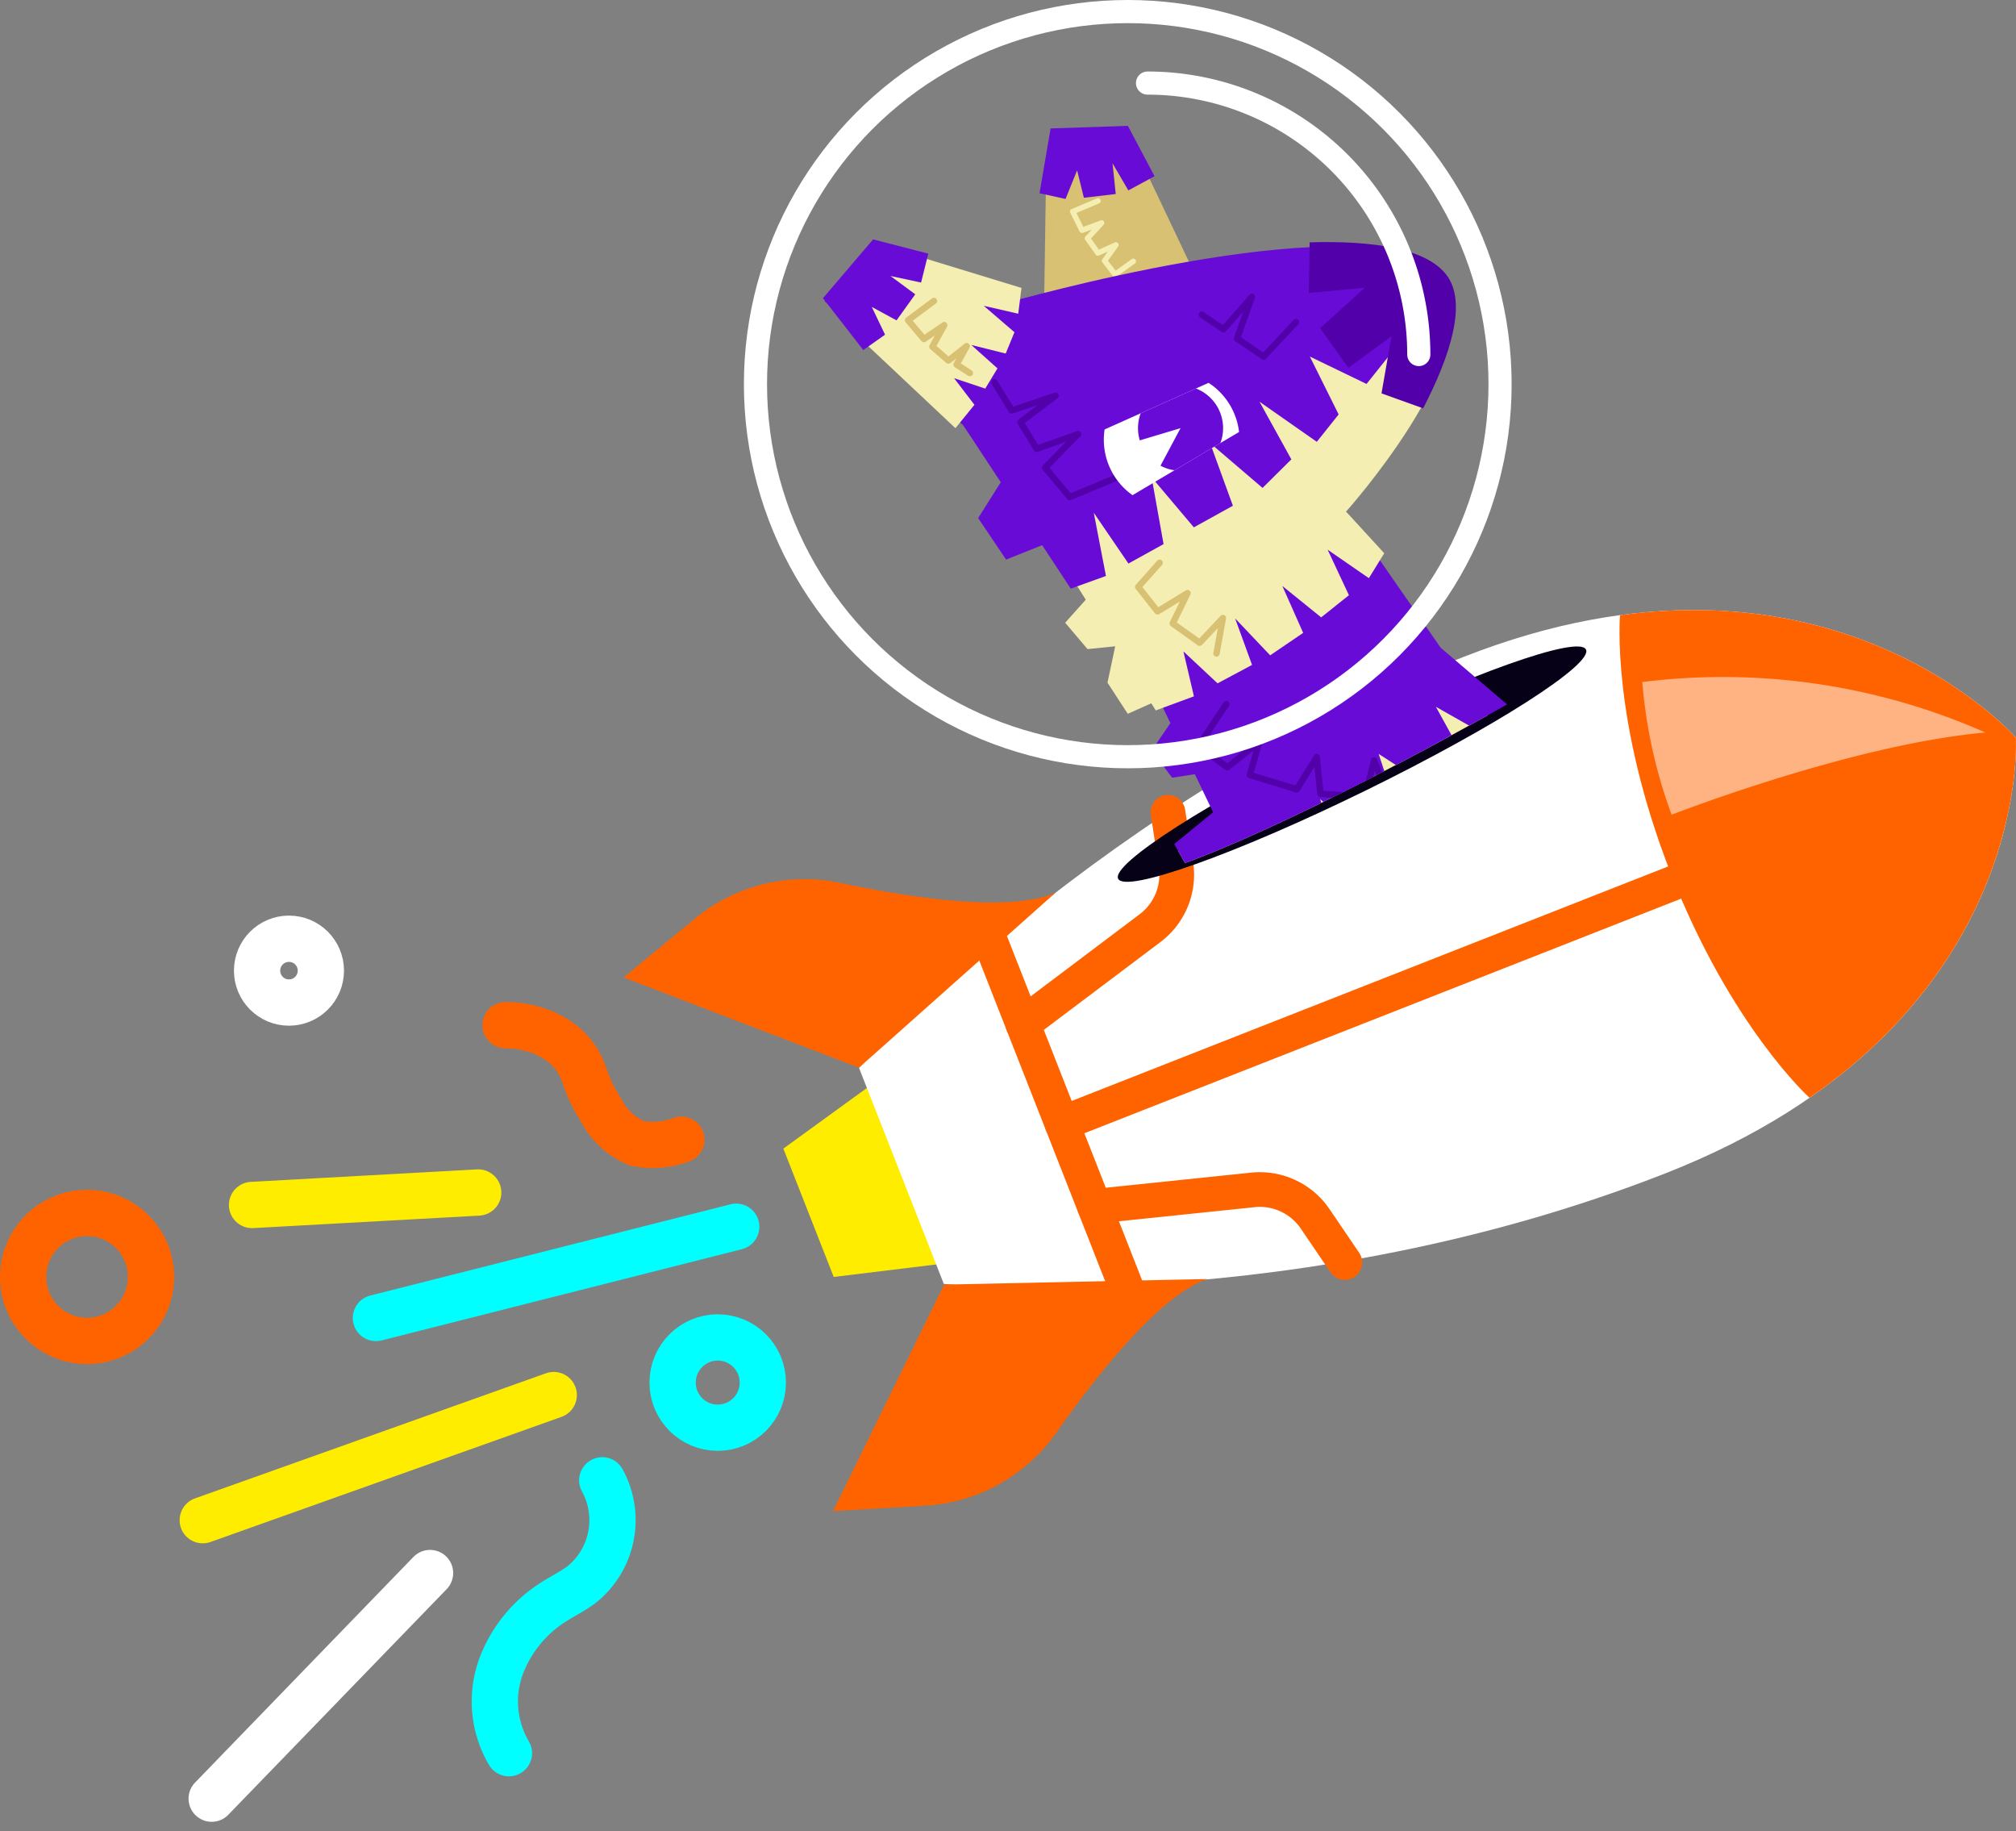<svg xmlns="http://www.w3.org/2000/svg" xmlns:xlink="http://www.w3.org/1999/xlink" width="174.288" height="158.287" viewBox="0 0 174.288 158.287"><rect x="0" y="0" width="174.288" height="158.287" fill="#808080" stroke="none"/><defs><clipPath id="a"><path d="M890.831,655.284,869.9,618.706l-13.487-12.2,6.931-8.662,13.062,3.149,1.393-11.388,10.039-.905,6.192,11.385,21.31,2.225.465,13.539-7.445,9.548,11.112,15.734C899.892,652.233,890.831,655.284,890.831,655.284Z" transform="translate(-856.412 -588.701)" fill="none"/></clipPath><clipPath id="b"><path d="M884.405,624.625l12.14-7.2-2.409-4.2-11.893,5.331Z" transform="translate(-882.243 -613.217)" fill="none"/></clipPath></defs><g transform="translate(2 1)"><path d="M873.355,689.493l-12.894,1.571-4.355-11.091,10.515-7.63Z" transform="translate(-790.383 -581.698)" fill="#ffed00"/><path d="M932.427,682.086c-31.81,12.5-62.446,9.577-62.446,9.577l-7.333-18.675s21.279-23.332,52.263-35.511,47.752,6.978,47.752,6.978S964.238,669.582,932.427,682.086Z" transform="translate(-790.387 -581.698)" fill="#fff"/><path d="M876.82,669.2l11-8.284a5.787,5.787,0,0,0,2.239-5.495l-.69-4.514" transform="translate(-790.394 -581.698)" fill="none" stroke="#ff6300" stroke-linecap="round" stroke-linejoin="round" stroke-width="3"/><path d="M883.014,684.966l13.7-1.425a5.782,5.782,0,0,1,5.379,2.5l2.565,3.776" transform="translate(-790.397 -581.698)" fill="none" stroke="#ff6300" stroke-linecap="round" stroke-linejoin="round" stroke-width="3"/><ellipse cx="22.518" cy="2.565" rx="22.518" ry="2.565" transform="translate(93.538 72.646) rotate(-26.094)" fill="#070117"/><path d="M944.857,675.582c18.965-13.113,17.837-31.127,17.837-31.127s-11.915-13.613-34.219-10.591c0,0-.808,9.077,4.4,22.347S944.857,675.582,944.857,675.582Z" transform="translate(-790.419 -581.698)" fill="#ff6300"/><path d="M879.624,657.858c-3.985,1.742-12.506.441-18.582-.848a14.888,14.888,0,0,0-12.568,3.068l-6.188,5.1,20.351,7.8Z" transform="translate(-790.377 -581.698)" fill="#ff6300"/><path d="M892.742,691.243c-4.1,1.438-9.462,8.194-13.037,13.276a14.887,14.887,0,0,1-11.293,6.311l-8.007.474,9.6-19.577Z" transform="translate(-790.385 -581.698)" fill="#ff6300"/><line x2="11.964" y2="30.469" transform="translate(83.534 80.135)" fill="none" stroke="#ff6300" stroke-linecap="round" stroke-linejoin="round" stroke-width="3"/><line x1="52.96" y2="20.816" transform="translate(89.803 75.284)" fill="none" stroke="#ff6300" stroke-linecap="round" stroke-linejoin="round" stroke-width="3"/><path d="M930.4,639.646a56.081,56.081,0,0,1,29.659,4.364c-11.583,1.029-27.123,7.107-27.123,7.107A43.21,43.21,0,0,1,930.4,639.646Z" transform="translate(-790.42 -581.698)" fill="#ffb383"/><path d="M847.274,679.2a6.882,6.882,0,0,1-3.866.312,6.229,6.229,0,0,1-3.1-2.915,13.346,13.346,0,0,1-1.062-1.995c-.242-.595-.416-1.217-.7-1.794-1.136-2.322-3.882-3.5-6.467-3.506" transform="translate(-790.372 -581.698)" fill="none" stroke="#ff6300" stroke-linecap="round" stroke-miterlimit="10" stroke-width="4"/><path d="M832.37,732.224a8.807,8.807,0,0,1-.731-7.359,11.25,11.25,0,0,1,4.733-5.8c.771-.483,1.592-.887,2.314-1.439a7.141,7.141,0,0,0,1.752-8.983" transform="translate(-790.371 -581.698)" fill="none" stroke="aqua" stroke-linecap="round" stroke-miterlimit="10" stroke-width="4"/><line x1="31.15" y2="7.886" transform="translate(30.499 105.027)" fill="none" stroke="aqua" stroke-linecap="round" stroke-miterlimit="10" stroke-width="4"/><line x1="19.552" y2="1.079" transform="translate(19.79 102.068)" fill="none" stroke="#ffed00" stroke-linecap="round" stroke-miterlimit="10" stroke-width="4"/><line x1="18.878" y2="19.501" transform="translate(16.3 134.958)" fill="none" stroke="#fff" stroke-linecap="round" stroke-miterlimit="10" stroke-width="4"/><line x1="30.345" y2="10.814" transform="translate(15.527 119.576)" fill="none" stroke="#ffed00" stroke-linecap="round" stroke-miterlimit="10" stroke-width="4"/><ellipse cx="3.899" cy="3.901" rx="3.899" ry="3.901" transform="translate(56.149 114.595)" fill="none" stroke="aqua" stroke-linecap="round" stroke-miterlimit="10" stroke-width="4"/><ellipse cx="5.527" cy="5.53" rx="5.527" ry="5.53" transform="translate(0 103.836)" fill="none" stroke="#ff6300" stroke-linecap="round" stroke-miterlimit="10" stroke-width="4"/><ellipse cx="2.757" cy="2.758" rx="2.757" ry="2.758" transform="translate(20.225 80.135)" fill="none" stroke="#fff" stroke-linecap="round" stroke-miterlimit="10" stroke-width="4"/><g transform="translate(66.028 7.003)"><g clip-path="url(#a)"><g transform="translate(2.659 2.873)"><path d="M878.494,666.058a5.5,5.5,0,0,0-6.689-.207,4.9,4.9,0,0,0-1.9,2.778,6.2,6.2,0,0,0,.2,3.464c.045.145.1.289.153.433l.193.509c.126.344.249.69.365,1.041.233.7.446,1.417.616,2.16a14.609,14.609,0,0,1,.36,2.321,8.528,8.528,0,0,1-.187,2.566,6.2,6.2,0,0,1-.489,1.334,5.769,5.769,0,0,1-.825,1.213,7.226,7.226,0,0,1-2.193,1.638,15.382,15.382,0,0,1-2.22.882c-.716.231-1.4.425-2.065.623l-.945-3.562a24.525,24.525,0,0,0,3.763-1.036,4,4,0,0,0,1.242-.779,2.649,2.649,0,0,0,.679-1.133,5.449,5.449,0,0,0,.213-1.627,11.675,11.675,0,0,0-.175-1.869c-.1-.639-.253-1.287-.424-1.936-.085-.325-.179-.649-.276-.974l-.151-.49c-.058-.191-.118-.38-.167-.574a9.687,9.687,0,0,1-.34-2.408,7.975,7.975,0,0,1,.358-2.467,7.184,7.184,0,0,1,1.16-2.228,7.276,7.276,0,0,1,1.833-1.678,7.543,7.543,0,0,1,4.665-1.167,7.338,7.338,0,0,1,2.341.586,7.467,7.467,0,0,1,2.005,1.3Z" transform="translate(-859.074 -591.574)" fill="#5200a9"/><g transform="translate(57.832 53.488)"><path d="M934.68,649.835l-16.854-4.772-.579,2.978,2.784,1.268-2.957.5-.116,2.156,3.112.76-3.137.79.212,2.094,3.609.807-3.117.848.845,2.218,15.893-2.26Z" transform="translate(-916.932 -645.063)" fill="#e2cc00"/><path d="M936.387,656.831l-8.81,1.855-.826-3.136,2.743-.82-2.792-.376.353-2.911,2.576-.011-2.286-1.643,1.067-2.188,8.576,2.713Z" transform="translate(-916.937 -645.063)" fill="#690bd6"/></g><g transform="translate(32.998 76.661)"><path d="M910.182,683.829l-7.993-15.594-2.573,1.6.969,2.9-2.383-1.822-1.656,1.384,1.565,2.8-2.715-1.759-1.387,1.582,1.869,3.193-2.744-1.7-1.046,2.13,12.483,10.1Z" transform="translate(-892.086 -668.236)" fill="#e2cc00"/><path d="M906.227,689.843l-7.36-5.187,1.732-2.742,2.469,1.45-1.627-2.3,2.37-1.725,1.763,1.878-.356-2.793,2.327-.709,3.859,8.129Z" transform="translate(-892.09 -668.236)" fill="#690bd6"/></g><g transform="translate(19.179)"><path d="M878.85,594.307l-.2,13.529,13.069-3.387-5.611-11.816Z" transform="translate(-878.261 -591.574)" fill="#d8c173"/><path d="M885.9,591.574l2.309,4.355-2.268,1.226-1.366-2.341.277,2.653-2.754.324-.585-2.368-1,2.47-2.249-.494.957-5.6Z" transform="translate(-878.26 -591.574)" fill="#690bd6"/><path d="M884.62,604.571l-.011-.013-.909-1.174a.234.234,0,0,1-.005-.281l.474-.662-.761.343a.233.233,0,0,1-.289-.078l-.9-1.276a.235.235,0,0,1,.019-.295l.556-.6-.775.287a.235.235,0,0,1-.293-.116l-.8-1.618a.236.236,0,0,1,.12-.321l2.184-.921a.235.235,0,0,1,.183.433l-1.954.824.595,1.2,1.5-.556a.235.235,0,0,1,.254.38l-1.092,1.185.677.962,1.381-.624a.235.235,0,0,1,.288.351l-.882,1.232.663.856,1.391-.994a.235.235,0,0,1,.274.383l-1.575,1.125A.236.236,0,0,1,884.62,604.571Z" transform="translate(-878.262 -591.574)" fill="#f4eeb2"/></g><path d="M878.846,669l4.727,14.182,3.1-.009,11.167-4.713.838-2.474,1.775,1.028,3.4-1.882-.647-2.235,2.471,1.226L909,671.739l-.694-2.315,2.509,1.189,3.6-2.806-.522-2.318,3.908-.753,3.463-8.611-1.42-1.86,2.77.007,1.9-3.975-3.247-2.314L913.7,643.9Z" transform="translate(-859.082 -591.574)" fill="#690bd6"/><path d="M878.458,666.945a3,3,0,0,0-1.471-.727,4.077,4.077,0,0,0-1.724.061,5.051,5.051,0,0,0-2.881,1.941,4.439,4.439,0,0,0-.771,3.234,6.245,6.245,0,0,0,.5,1.706c.06.14.131.278.2.417l.245.5q.241.5.472,1.015a21.394,21.394,0,0,1,1.461,4.363,11.412,11.412,0,0,1,.247,2.459,7.757,7.757,0,0,1-.483,2.637,6.926,6.926,0,0,1-1.5,2.352,9.524,9.524,0,0,1-2.068,1.59,36.509,36.509,0,0,1-4.1,1.879l-1.372-3.421,2.024-.724a15.822,15.822,0,0,0,1.774-.754,6.235,6.235,0,0,0,1.388-.934,3.659,3.659,0,0,0,.87-1.2,6.135,6.135,0,0,0,.279-3.367,18.6,18.6,0,0,0-1.065-3.831c-.122-.319-.251-.638-.383-.956l-.2-.478c-.079-.188-.159-.375-.228-.569a8.809,8.809,0,0,1-.544-2.446,7.077,7.077,0,0,1,.279-2.564,6.653,6.653,0,0,1,1.211-2.274,7.145,7.145,0,0,1,4.259-2.506,5.958,5.958,0,0,1,2.536.082,4.994,4.994,0,0,1,1.212.494,4.756,4.756,0,0,1,1.037.812Z" transform="translate(-859.075 -591.574)" fill="#ffed00"/><path d="M879.161,665.556a4.518,4.518,0,0,0-2.994-1.951,7.715,7.715,0,0,0-3.84.217,7.347,7.347,0,0,0-3.219,1.984,5.95,5.95,0,0,0-1.534,3.274,7.5,7.5,0,0,0-.008,1.876c.021.158.038.316.069.475s.056.318.093.476.077.317.117.475l.031.121.04.14.078.28a18.656,18.656,0,0,1,.488,2.327,10.755,10.755,0,0,1,.075,2.546,6.723,6.723,0,0,1-.29,1.392,5.031,5.031,0,0,1-.719,1.417,4.427,4.427,0,0,1-1.266,1.161,4.831,4.831,0,0,1-1.555.6,6.7,6.7,0,0,1-2.951-.114,7.644,7.644,0,0,1-1.348-.479,5.734,5.734,0,0,1-1.355-.862l2.5-2.711a1.981,1.981,0,0,0,.472.35,4.084,4.084,0,0,0,.7.315,3.39,3.39,0,0,0,1.4.2,1.6,1.6,0,0,0,.5-.134,1.159,1.159,0,0,0,.378-.278,2.589,2.589,0,0,0,.532-1.259,7.756,7.756,0,0,0,.077-1.845,16.078,16.078,0,0,0-.267-2.006l-.108-.528c-.042-.2-.088-.4-.119-.6s-.067-.4-.091-.608-.043-.411-.061-.617a10.023,10.023,0,0,1,.13-2.511,8.532,8.532,0,0,1,.83-2.42,8.3,8.3,0,0,1,1.517-2.049,9.541,9.541,0,0,1,4.293-2.4,9.7,9.7,0,0,1,4.858-.046,7.192,7.192,0,0,1,2.29,1.04,5.7,5.7,0,0,1,1.731,1.907Z" transform="translate(-859.072 -591.574)" fill="#ffed00"/><path d="M922.232,647.528s-5.306-4.608-6.975-7.056L908.7,630.74l-17.912,13.106,4.611,6.366-15.434,12.157c-3.283,4.308-1.446,9.962-1.446,9.962l2.693.527,1.632-3.309,1.438,3.665,3.346-.208.861-3.645,2.237,2.988,3.1-1.185-.335-4.217,4.072,2.29,3-2.01-.862-4.123,3.346,2.14,3.6-2.463-.909-3.6,3.614,1.871,2.567-1.831-.912-4.3,4.409,1.171,2.489-2.609-1.893-3.337,4.258.622Z" transform="translate(-859.081 -591.574)" fill="#f4eeb2"/><path d="M912.863,604.777c-5.242-6.646-37.443,2.1-37.443,2.1l-11.775-4.831-3.979,4.669,11.976,10.706,16.464,22.734,5.156,10.752-12.989,10.584-2.33,2.837,5.459.134,1.7-3.78,1.2,3.18,4.6-1.543-.139-3.768,2.613,2.4,3.9-2.6-1.08-3.859,4.174,2.594,3.725-3.174-1.587-4.137,3.7,2.966,2.921-2.172-1.557-4.71,4.465,2.879,2.839-2.685-2.357-4.267,4.378,2.481,1.95-2.537-5.912-5.048-8.184-11.772S916.685,609.623,912.863,604.777Z" transform="translate(-859.072 -591.574)" fill="#690bd6"/><path d="M871.553,615.6l16.756,26.5,3.3-1.218L890.7,637l2.953,2.759,2.98-1.593-1.463-4.017,3.03,3.189,2.852-1.94-1.8-4.055,3.357,2.714,2.4-1.915-1.842-3.935,3.566,2.463,1.329-2.154-3.3-3.6s11.9-13.273,8.579-19.29S871.553,615.6,871.553,615.6Z" transform="translate(-859.078 -591.574)" fill="#f4eeb2"/><path d="M875.423,606.881l-8.667-3.555-2.225,7.74,7.114,6.359,9.313,14.149L884,630.479l-1.052-5.462,2.995,4.388,3.038-1.68-1.034-5.775,3.652,4.327,3.376-1.868-1.97-5.416,4.533,3.876,2.491-2.467-2.754-4.984,4.954,3.467,1.888-2.368-2.488-5,4.9,2.366,2.9-3.633-2.717-3.886,4.07,1.582,1.731-2.452-.187-1.76C904.68,598.479,875.423,606.881,875.423,606.881Z" transform="translate(-859.075 -591.574)" fill="#690bd6"/><path d="M874.133,613.883a.276.276,0,0,1,.474-.285l1.375,2.246,3.57-1.205a.274.274,0,0,1,.333.132.278.278,0,0,1-.078.35l-2.819,2.133,1.15,1.9,3.367-1.2a.277.277,0,0,1,.326.112.281.281,0,0,1-.036.342l-2.675,2.722,1.835,2.2,3.908-1.635a.276.276,0,1,1,.213.51l-4.1,1.714a.276.276,0,0,1-.319-.078l-2.126-2.548a.277.277,0,0,1,.015-.371l2.007-2.043-2.447.872a.276.276,0,0,1-.329-.117l-1.4-2.309a.27.27,0,0,1,.07-.364l1.66-1.256-2.167.732a.277.277,0,0,1-.324-.118l-1.491-2.434Z" transform="translate(-859.079 -591.574)" fill="#5200a9"/><g transform="translate(0.459 9.815)"><path d="M861.135,608.437l9.852,9.269,1.642-2.021-1.759-2.3,2.693.9,1.057-1.748-2.259-2.022,2.971.739.756-1.842-2.653-2.284,2.98.683.282-2.228-11.9-3.637Z" transform="translate(-859.533 -601.389)" fill="#f4eeb2"/><path d="M863.868,601.389l4.772,1.23-.624,2.5-2.649-.569,2.145,1.584-1.618,2.254-2.142-1.164,1.149,2.4-1.881,1.329-3.488-4.483Z" transform="translate(-859.532 -601.389)" fill="#690bd6"/><path d="M866.621,608.413a.243.243,0,0,1,0-.071.28.28,0,0,1,.109-.19l2.235-1.663a.276.276,0,1,1,.33.443l-2,1.489,1.015,1.207,1.552-1.054a.277.277,0,0,1,.4.362l-.916,1.659,1.042.907,1.4-1.1a.276.276,0,0,1,.413.35l-.746,1.358.929.6a.277.277,0,1,1-.3.466l-1.145-.737a.277.277,0,0,1-.093-.366l.219-.4-.517.405a.276.276,0,0,1-.352-.009l-1.383-1.2a.277.277,0,0,1-.06-.342l.465-.843-.8.546a.278.278,0,0,1-.367-.051l-1.365-1.623A.271.271,0,0,1,866.621,608.413Z" transform="translate(-859.535 -601.389)" fill="#d8c173"/></g><g transform="translate(53.77 61.288)"><path d="M931.7,665.015l-12.621-12.152-1.913,2.354,1.859,2.43-2.845-.95-1.117,1.847,2.387,2.136-3.139-.781-.8,1.947,2.8,2.413-3.149-.721-.3,2.355,15.083,5.5Z" transform="translate(-912.868 -652.863)" fill="#ffed00"/><path d="M929.911,671.989l-8.645-2.515.748-3.156,2.806.569-2.285-1.648,1.682-2.4,2.277,1.2-1.243-2.526,1.971-1.427,6.288,6.435Z" transform="translate(-912.873 -652.863)" fill="#690bd6"/><path d="M920.553,663.635a.272.272,0,0,1-.174.012l-1.6-.412-.278.837a.276.276,0,1,1-.524-.174l.359-1.082a.276.276,0,0,1,.331-.181l.54.139-.611-.469a.278.278,0,0,1-.079-.344l.871-1.731a.276.276,0,0,1,.317-.143l1.048.272-.818-.723a.277.277,0,0,1-.042-.368l1.3-1.823a.277.277,0,0,1,.4-.054l2.287,1.853a.277.277,0,0,1-.348.43l-2.059-1.668-.987,1.381,1.5,1.323a.276.276,0,0,1-.252.475l-1.949-.507-.668,1.327,1.5,1.155a.277.277,0,0,1,.08.341A.271.271,0,0,1,920.553,663.635Z" transform="translate(-912.871 -652.863)" fill="#e2cc00"/></g><path d="M913.423,604.415c-1.778-2.254-6.322-2.928-11.794-2.772l-.074,4.373,4.839-.444-3.855,3.489,2.438,3.432,3.728-2.739-.865,4.944,3.6,1.292C913.761,611.505,915.317,606.817,913.423,604.415Z" transform="translate(-859.093 -591.574)" fill="#5200a9"/><path d="M892.08,608.064a.277.277,0,0,1,.371-.4l1.672,1.132,2.3-2.613a.276.276,0,0,1,.468.276l-1.213,3.39,1.935,1.31,2.6-2.786a.277.277,0,1,1,.4.378l-2.763,2.958a.275.275,0,0,1-.357.04l-2.309-1.562a.277.277,0,0,1-.1-.323l.8-2.232-1.507,1.712a.276.276,0,0,1-.363.046l-1.873-1.268A.27.27,0,0,1,892.08,608.064Z" transform="translate(-859.088 -591.574)" fill="#5200a9"/><path d="M888.268,633.732l-.017-.019-1.667-2.118a.277.277,0,0,1,.01-.355l1.855-2.085a.276.276,0,1,1,.413.367l-1.7,1.913,1.373,1.743,2.383-1.453a.277.277,0,0,1,.393.358l-1.178,2.413,1.943,1.386,1.844-1.954a.277.277,0,0,1,.326-.056.274.274,0,0,1,.147.295l-.553,3.061a.276.276,0,0,1-.544-.1l.388-2.145-1.371,1.453a.276.276,0,0,1-.362.035l-2.329-1.662a.278.278,0,0,1-.088-.347l.866-1.774-1.786,1.089A.276.276,0,0,1,888.268,633.732Z" transform="translate(-859.086 -591.574)" fill="#d8c173"/><g transform="translate(38.015 74.931)"><path d="M897.382,671.75l1.716,2.23,3.024-1.42-.872-2.921,2.539,1.713,2.354-1.865-1.322-2.7,3.3,1.022" transform="translate(-897.106 -666.505)" fill="#690bd6"/><path d="M899.2,674.236a.278.278,0,0,1-.325-.087l-1.716-2.23a.276.276,0,1,1,.438-.337l1.581,2.054,2.608-1.225-.8-2.693a.277.277,0,0,1,.42-.309l2.371,1.6,2.021-1.6-1.224-2.505a.277.277,0,0,1,.33-.386l3.3,1.022a.277.277,0,0,1-.164.529l-2.69-.833,1.041,2.13a.277.277,0,0,1-.077.338l-2.354,1.865a.276.276,0,0,1-.326.013l-1.9-1.281.652,2.181a.276.276,0,0,1-.147.329l-3.025,1.421Z" transform="translate(-897.106 -666.505)" fill="#5200a9"/></g><g transform="translate(24.181 83.437)"><path d="M893.675,692.62l3.954-17.072-3-.436-1.132,2.843-.645-2.931-2.158-.013-.609,3.146-.939-3.1-2.08.313-.633,3.646-1-3.074-2.173.951,3.02,15.774Z" transform="translate(-883.264 -675.012)" fill="#ffed00"/><path d="M886.773,694.657l-2.276-8.715,3.092-.976.95,2.7.242-2.808,2.923.213.135,2.573,1.53-2.363,2.235.961-2.3,8.7Z" transform="translate(-883.265 -675.012)" fill="#690bd6"/><path d="M894.45,683.16a.259.259,0,0,1-.144.018.275.275,0,0,1-.235-.312l.376-2.624-1.691-.14-.369,1.963a.276.276,0,0,1-.537.027l-.565-1.934-1.481.107-.221,1.883a.276.276,0,0,1-.54.045l-.467-1.584-.86.19a.277.277,0,0,1-.12-.54l1.112-.246a.276.276,0,0,1,.325.192l.157.534.09-.765a.276.276,0,0,1,.255-.243l1.932-.141a.276.276,0,0,1,.285.2l.3,1.04.2-1.073a.277.277,0,0,1,.295-.225l2.232.185a.275.275,0,0,1,.251.314l-.417,2.915A.277.277,0,0,1,894.45,683.16Z" transform="translate(-883.266 -675.012)" fill="#e2cc00"/></g><g transform="translate(32.639 49.699)"><path d="M894.425,641.55,892,645.192l2.5,1.822,2.777-2.2-.828,2.858,4.054,1.248,1.73-2.784.318,3.17,3.858.246.783-3.131,1.242,3.128,3.6-.43" transform="translate(-891.727 -641.273)" fill="#690bd6"/><path d="M896.371,647.935a.276.276,0,0,1-.184-.341l.587-2.026-2.1,1.663a.275.275,0,0,1-.334.006l-2.5-1.822a.276.276,0,0,1-.068-.376l2.422-3.642a.277.277,0,0,1,.461.306l-2.276,3.421,2.117,1.543,2.612-2.07a.276.276,0,0,1,.437.294l-.752,2.6,3.59,1.1,1.618-2.6a.277.277,0,0,1,.51.119l.294,2.936,3.394.217.728-2.908a.276.276,0,0,1,.525-.035l1.163,2.93,3.388-.4a.276.276,0,0,1,.065.549l-3.6.43a.277.277,0,0,1-.29-.173l-.925-2.33-.576,2.3a.277.277,0,0,1-.286.209l-3.857-.247a.276.276,0,0,1-.258-.248l-.237-2.362-1.3,2.094a.277.277,0,0,1-.316.118l-4.054-1.247Z" transform="translate(-891.727 -641.273)" fill="#5200a9"/></g><path d="M901.356,661.833a.275.275,0,0,1-.279-.041l-1.943-1.568a.276.276,0,0,1,.347-.43l1.783,1.439,2.3-1.588-.3-2.773a.277.277,0,0,1,.381-.285l2.912,1.2,2.4-1.855-1.063-2.723a.276.276,0,0,1,.4-.338l2.667,1.6,1.141-.831a.276.276,0,0,1,.325.447l-1.288.939a.277.277,0,0,1-.3.013l-2.13-1.274.845,2.164a.276.276,0,0,1-.088.319l-2.691,2.079a.278.278,0,0,1-.275.037l-2.631-1.085.265,2.474a.278.278,0,0,1-.119.257l-2.609,1.8A.369.369,0,0,1,901.356,661.833Z" transform="translate(-859.092 -591.574)" fill="#e2cc00"/><path d="M879.491,667.747a4,4,0,0,0-3.033-.4,3.76,3.76,0,0,0-2.332,1.8,4.614,4.614,0,0,0-.455,3,7.82,7.82,0,0,0,.424,1.6c.042.133.108.263.161.4s.1.263.174.392l.409.82a26.3,26.3,0,0,1,1.6,3.743,15,15,0,0,1,.534,2.069,9.288,9.288,0,0,1,.14,2.3,5.938,5.938,0,0,1-.723,2.521,5.085,5.085,0,0,1-.4.6c-.076.093-.147.192-.23.279l-.253.26a5.236,5.236,0,0,1-1.145.835,6.319,6.319,0,0,1-.618.293c-.207.074-.418.158-.626.211a7.408,7.408,0,0,1-1.241.242,9.116,9.116,0,0,1-2.406-.068l.68-3.623a4.419,4.419,0,0,0,2.638-.112,1.75,1.75,0,0,0,.759-.614,2.677,2.677,0,0,0,.393-1.132,6.145,6.145,0,0,0,0-1.54,11.792,11.792,0,0,0-.322-1.685,23.446,23.446,0,0,0-1.211-3.425l-.391-.932c-.072-.16-.125-.334-.185-.5s-.124-.334-.169-.51a10.328,10.328,0,0,1-.418-2.151,7.726,7.726,0,0,1,.127-2.262,6.313,6.313,0,0,1,.888-2.155,5.946,5.946,0,0,1,1.639-1.668,5.866,5.866,0,0,1,6.5-.022Z" transform="translate(-859.077 -591.574)" fill="#690bd6"/><g transform="translate(23.159 21.643)"><g clip-path="url(#b)"><g transform="translate(1.584 -0.379)"><path d="M892.576,623.81a5.864,5.864,0,1,1,2.218-7.993A5.861,5.861,0,0,1,892.576,623.81Z" transform="translate(-883.828 -612.838)" fill="#fff"/><path d="M888.649,614.5a3.681,3.681,0,0,0-1.712,4.26l3.523-1.057-1.734,3.245a3.679,3.679,0,1,0-.077-6.448Z" transform="translate(-883.829 -612.838)" fill="#690bd6"/></g></g></g></g></g></g><path d="M883.013,631.69l-2.531,2.831,1.932,2.279,2.393-.243-.667,3.143,1.753,2.693,2.94-1.312Z" transform="translate(-790.395 -581.698)" fill="#f4eeb2"/><path d="M875.786,620.988l-2.83,4.488,2.415,3.59,4.823-1.933Z" transform="translate(-790.392 -581.698)" fill="#690bd6"/><path d="M890.135,642.392l-2.179,3.176,1.777,2.348,2.692-.414Z" transform="translate(-790.399 -581.698)" fill="#690bd6"/><ellipse cx="32.186" cy="32.202" rx="32.186" ry="32.202" transform="translate(63.312)" fill="none" stroke="#fff" stroke-linecap="round" stroke-linejoin="round" stroke-width="2"/><path d="M911.057,611.34a23.457,23.457,0,0,0-23.451-23.462" transform="translate(-790.399 -581.698)" fill="none" stroke="#fff" stroke-linecap="round" stroke-linejoin="round" stroke-width="2"/></g></svg>